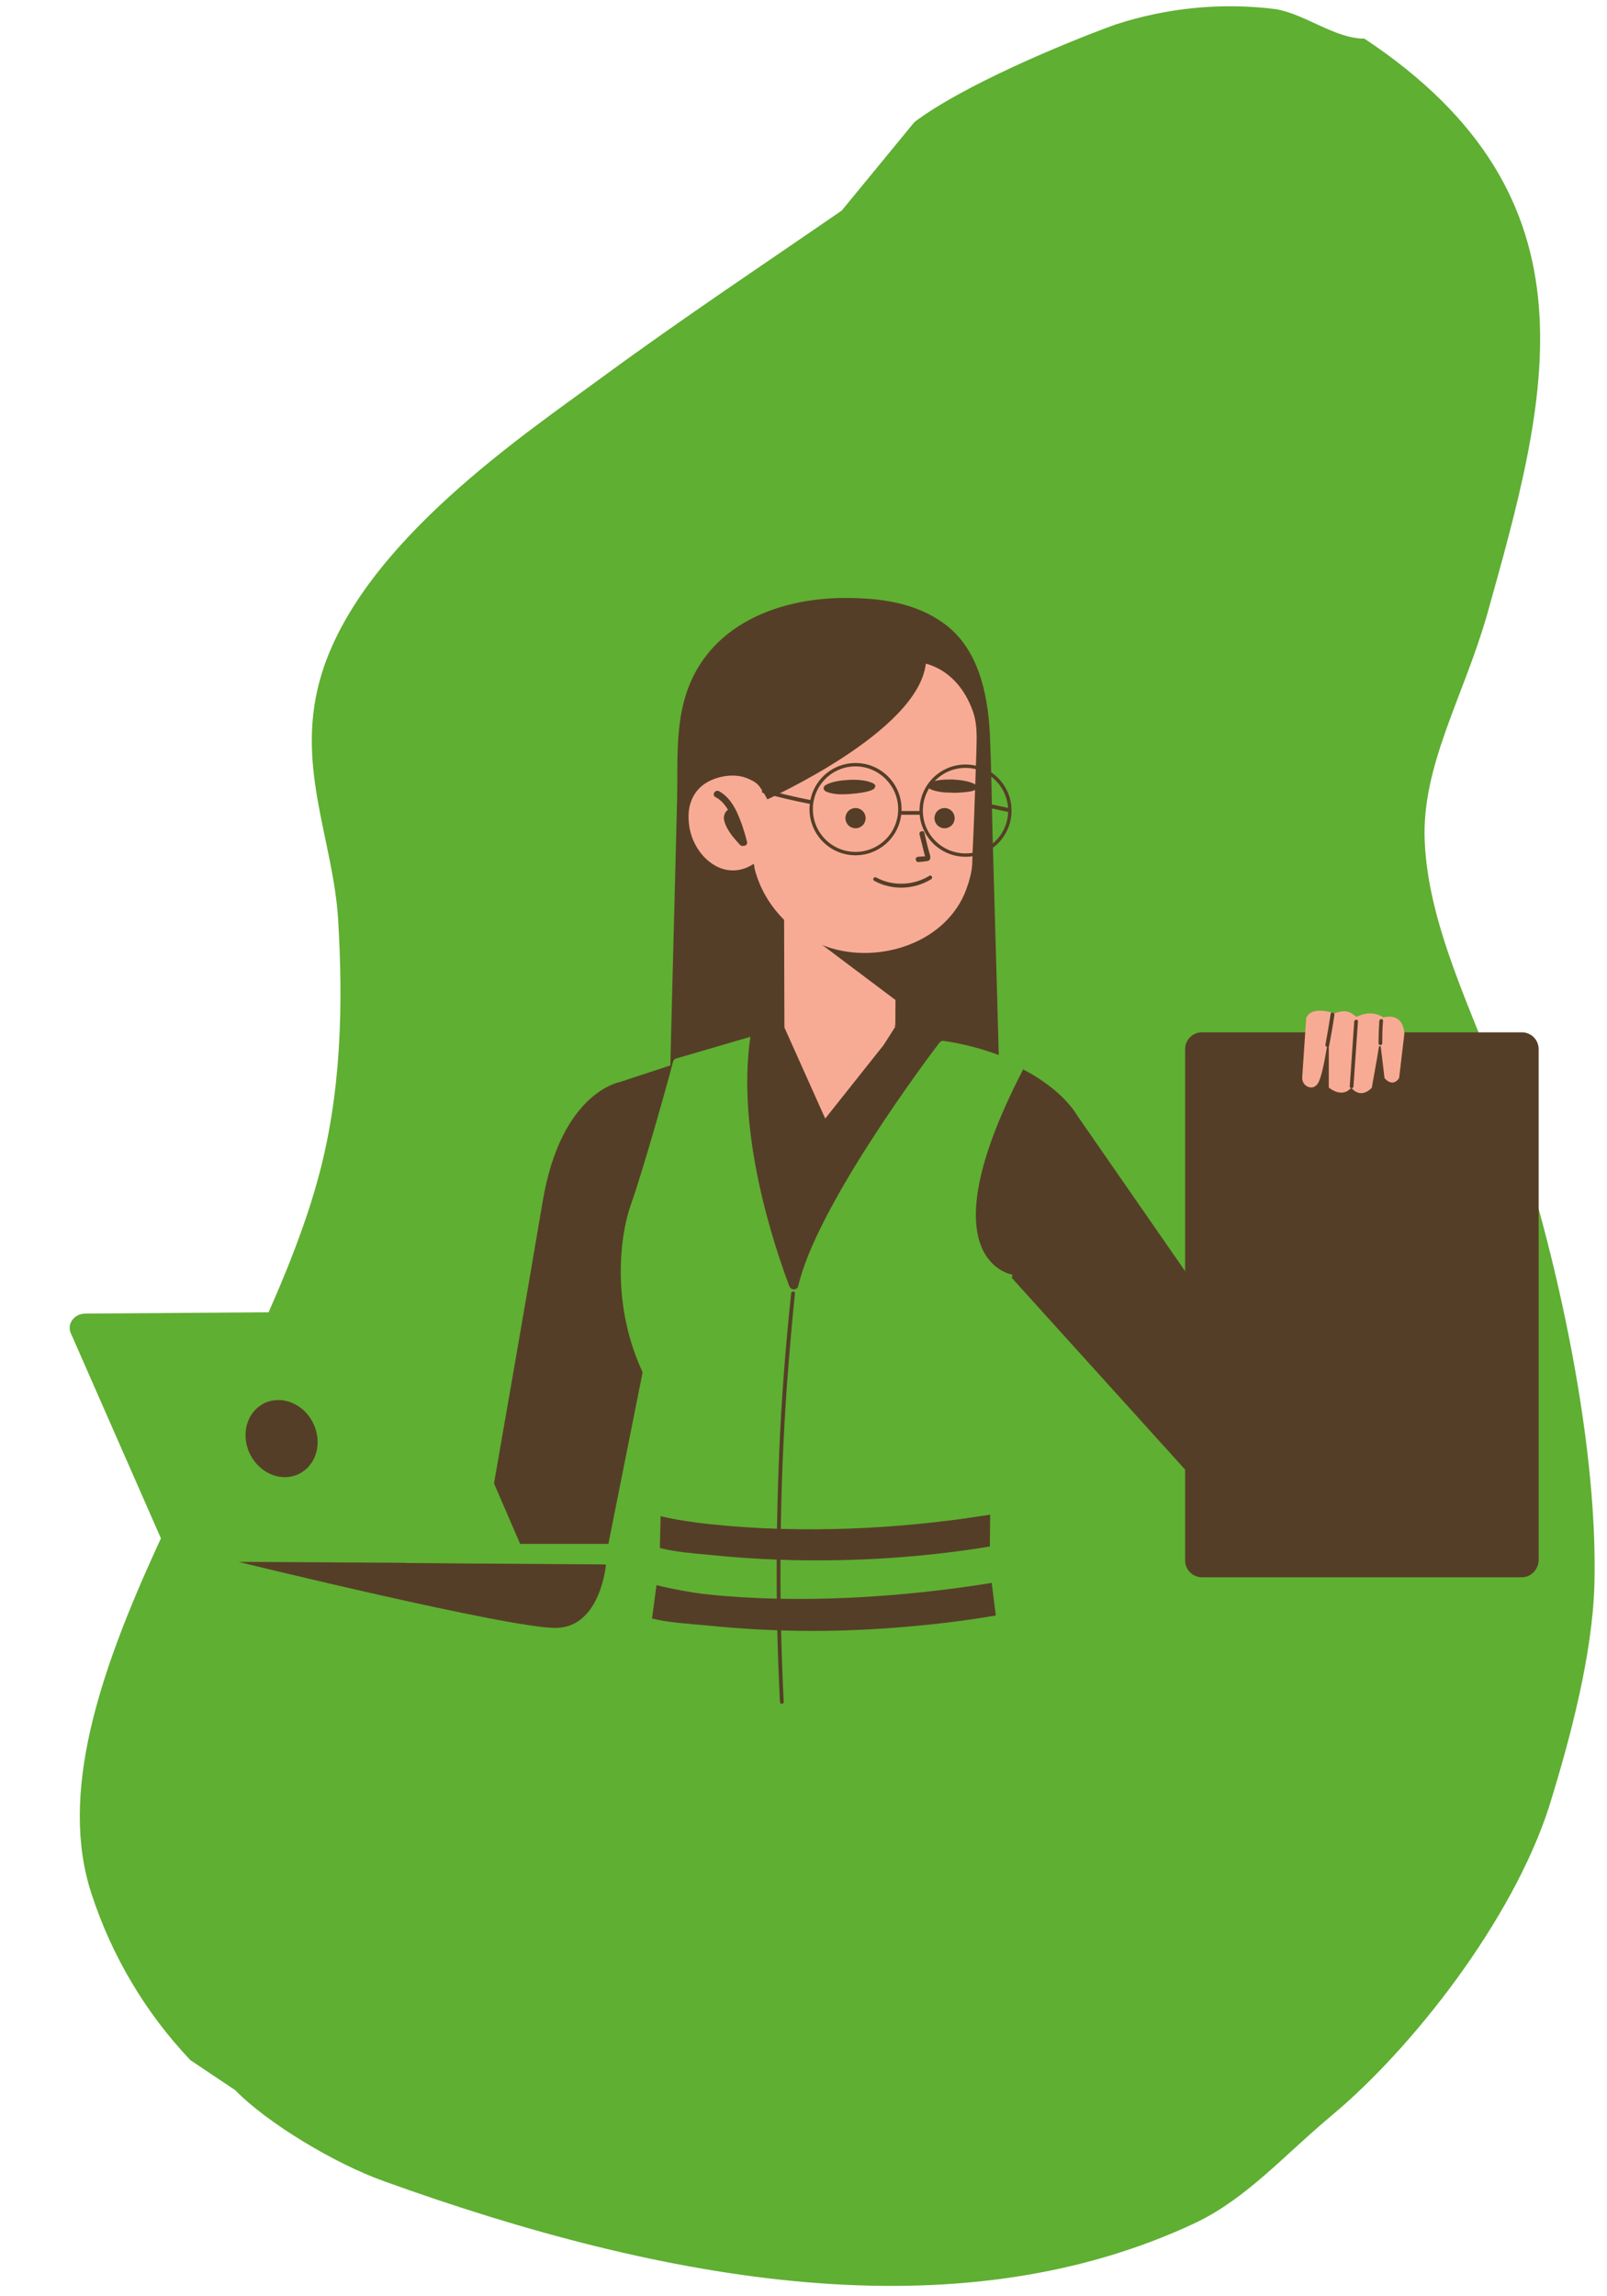<svg xmlns="http://www.w3.org/2000/svg" width="262.5" viewBox="0 0 262.5 375" height="375" version="1.0"><defs><clipPath id="a"><path d="M 109 97.594 L 164 97.594 L 164 184 L 109 184 Z M 109 97.594"/></clipPath><clipPath id="b"><path d="M 193 168 L 251.504 168 L 251.504 258 L 193 258 Z M 193 168"/></clipPath><clipPath id="c"><path d="M 126 210 L 130 210 L 130 278.344 L 126 278.344 Z M 126 210"/></clipPath></defs><path fill="#5FAF32" d="M 222.871 6.309 C 262.219 32.402 252.816 64.984 242.867 100.539 C 239.008 113.906 232.227 125.047 232.723 137.281 C 233.266 151.242 240.641 165.406 245.391 178.527 C 253.559 201.207 261.129 234.578 260.438 258.941 C 260.09 270.23 256.574 283.699 253.012 295.137 C 247.023 313.656 230.691 334.555 217.379 345.598 C 209.707 352.031 203.719 358.918 195.453 362.926 C 156.504 381.348 108.844 372.832 62.668 356.191 C 54.648 353.32 43.613 346.684 38.418 341.336 L 31.094 336.434 C 23.766 328.711 18.273 319.453 14.957 309.301 C 4.219 276.719 41.484 230.469 51.879 192.738 C 55.84 178.477 56.035 163.77 55.242 150.301 C 54.453 136.883 47.918 124.652 52.621 109.797 C 59.352 88.457 85.781 70.879 98.551 61.469 C 112.012 51.617 125.078 42.949 137.5 34.383 L 149.379 19.926 C 157.047 14.133 173.035 7.348 182.141 4.031 C 190.605 1.258 199.609 0.367 208.469 1.504 C 213.371 2.395 218.07 6.309 222.871 6.309"/><g clip-path="url(#a)"><path fill="#553E27" d="M 109.254 183.652 C 109.438 177.223 109.559 170.727 109.742 164.297 C 110.047 153.148 110.293 142 110.598 130.855 C 110.719 126.016 110.414 121.055 111.332 116.277 C 113.957 102.312 126.977 97.594 138.219 97.656 C 143.66 97.656 149.465 98.391 154.109 101.762 C 159.609 105.68 161.32 112.785 161.688 119.77 C 161.93 125.035 161.992 130.363 162.113 135.633 C 162.359 145.004 162.664 154.312 162.91 163.684 C 162.91 163.746 162.91 163.867 162.91 163.93 C 162.91 163.93 163.273 176.793 163.273 176.793 C 163.273 176.793 109.254 183.652 109.254 183.652 Z M 109.254 183.652"/></g><path fill="#F8AB94" d="M 146.164 152.965 C 146.41 153.457 146.227 169.258 146.227 169.258 L 128.137 169.32 L 128.074 147.758 Z M 146.164 152.965"/><path fill="#553E27" d="M 147.02 163.867 L 131.863 152.477 L 146.957 153.09 Z M 147.02 163.867"/><path fill="#F8AB94" d="M 151.234 108.375 C 155.086 109.418 157.652 112.539 158.938 116.215 C 159.668 118.359 159.547 120.441 159.488 122.707 C 159.426 124.547 159.363 126.383 159.305 128.219 C 159.18 131.836 159.059 135.387 158.875 139 C 158.875 139.676 158.812 140.348 158.812 141.023 C 158.754 142.43 158.324 143.902 157.836 145.25 C 154.66 153.824 144.086 157.312 135.836 154.863 C 130.09 153.148 125.266 148.496 123.492 142.676 C 123.371 142.246 123.188 141.758 123.188 141.266 C 123.188 141.145 123.062 141.082 123.004 141.145 C 118.234 144.145 113.41 139.918 112.613 135.082 C 112.371 133.488 112.43 132.02 112.918 130.793 C 113.59 129.016 114.996 127.668 117.32 126.996 C 118.848 126.566 120.496 126.504 121.965 127.059 C 122.695 127.363 123.492 127.73 123.98 128.344 C 124.59 129.141 125.141 130.121 125.266 130.426 C 125.266 130.488 125.324 130.488 125.387 130.488 L 125.508 130.488 C 125.266 130.488 149.953 119.586 151.234 108.375"/><path fill="#553E27" d="M 141.398 133.609 C 141.398 133.828 141.355 134.039 141.273 134.242 C 141.188 134.445 141.07 134.625 140.914 134.781 C 140.758 134.934 140.582 135.055 140.379 135.137 C 140.176 135.223 139.965 135.266 139.746 135.266 C 139.527 135.266 139.316 135.223 139.117 135.137 C 138.914 135.055 138.734 134.934 138.582 134.781 C 138.426 134.625 138.309 134.445 138.223 134.242 C 138.141 134.039 138.098 133.828 138.098 133.609 C 138.098 133.391 138.141 133.18 138.223 132.977 C 138.309 132.773 138.426 132.598 138.582 132.441 C 138.734 132.285 138.914 132.168 139.117 132.082 C 139.316 132 139.527 131.957 139.746 131.957 C 139.965 131.957 140.176 132 140.379 132.082 C 140.582 132.168 140.758 132.285 140.914 132.441 C 141.07 132.598 141.188 132.773 141.273 132.977 C 141.355 133.18 141.398 133.391 141.398 133.609 Z M 141.398 133.609"/><path fill="#553E27" d="M 155.941 133.609 C 155.941 133.828 155.898 134.039 155.816 134.242 C 155.734 134.445 155.613 134.625 155.457 134.781 C 155.305 134.934 155.125 135.055 154.922 135.137 C 154.723 135.223 154.512 135.266 154.293 135.266 C 154.074 135.266 153.863 135.223 153.66 135.137 C 153.457 135.055 153.281 134.934 153.125 134.781 C 152.969 134.625 152.852 134.445 152.766 134.242 C 152.684 134.039 152.641 133.828 152.641 133.609 C 152.641 133.391 152.684 133.18 152.766 132.977 C 152.852 132.773 152.969 132.598 153.125 132.441 C 153.281 132.285 153.457 132.168 153.66 132.082 C 153.863 132 154.074 131.957 154.293 131.957 C 154.512 131.957 154.723 132 154.922 132.082 C 155.125 132.168 155.305 132.285 155.457 132.441 C 155.613 132.598 155.734 132.773 155.816 132.977 C 155.898 133.18 155.941 133.391 155.941 133.609 Z M 155.941 133.609"/><path fill="#553E27" d="M 150.016 139.918 C 150.258 139.918 150.504 139.859 150.746 139.859 C 150.809 139.859 150.992 139.859 151.113 139.859 C 151.113 139.797 151.055 139.734 151.055 139.676 C 150.992 139.492 150.992 139.367 150.93 139.184 C 150.871 138.879 150.746 138.512 150.688 138.203 C 150.504 137.531 150.379 136.918 150.199 136.246 C 150.074 135.754 150.871 135.508 150.992 136 C 151.234 137.039 151.48 138.145 151.785 139.184 C 151.91 139.613 152.215 140.348 151.602 140.594 C 151.359 140.652 151.113 140.652 150.809 140.715 L 150.016 140.777 C 149.77 140.777 149.586 140.594 149.586 140.348 C 149.586 140.043 149.77 139.918 150.016 139.918 Z M 150.016 139.918"/><path fill="#553E27" d="M 159.305 128.098 C 159.305 128.098 159.305 128.16 159.305 128.098 C 159.488 128.219 159.609 128.344 159.609 128.527 C 159.609 128.711 159.488 128.895 159.363 128.957 C 158.875 129.262 158.02 129.324 157.469 129.383 C 156.738 129.445 156.004 129.508 155.27 129.445 C 154.23 129.445 153.129 129.324 152.152 128.957 C 152.031 128.895 151.848 128.832 151.727 128.711 C 151.418 128.402 151.543 128.035 151.91 127.852 C 152.887 127.301 154.477 127.301 155.574 127.301 C 156.676 127.363 158.203 127.484 159.305 128.098 Z M 159.305 128.098"/><path fill="#553E27" d="M 142.621 127.914 C 142.621 127.914 142.68 127.914 142.621 127.914 C 142.805 128.035 142.984 128.16 142.984 128.344 C 142.984 128.527 142.863 128.711 142.742 128.832 C 142.254 129.199 141.398 129.324 140.785 129.445 C 140.055 129.566 139.258 129.629 138.523 129.691 C 137.426 129.75 136.266 129.75 135.227 129.383 C 135.043 129.324 134.918 129.262 134.734 129.141 C 134.43 128.832 134.492 128.465 134.859 128.219 C 135.836 127.609 137.484 127.426 138.648 127.363 C 139.871 127.301 141.457 127.363 142.621 127.914 Z M 142.621 127.914"/><path fill="#553E27" d="M 117.441 129.199 C 118.785 129.934 119.641 131.16 120.312 132.508 C 121.047 134.102 121.598 135.754 122.023 137.469 C 122.148 137.898 121.781 138.145 121.414 138.145 C 121.414 138.145 121.352 138.145 121.352 138.145 L 121.23 138.145 C 121.109 138.145 120.984 138.082 120.863 137.961 C 120.07 137.102 119.273 136.184 118.727 135.141 C 118.48 134.652 118.234 134.039 118.234 133.488 C 118.297 132.996 118.48 132.508 118.91 132.262 C 118.418 131.406 117.809 130.672 116.891 130.18 C 116.219 129.875 116.77 128.895 117.441 129.199 Z M 117.441 129.199"/><path fill="#553E27" d="M 128.199 167.605 C 128.199 167.605 134.676 179.73 137.18 182 L 146.164 167.48 C 146.164 167.48 151.848 170.238 153.68 170.359 L 149.648 216.297 L 119.945 216.297 L 119.336 170.668 Z M 128.199 167.605"/><path fill="#553E27" d="M 153.621 170.422 C 171.16 173.18 175.926 182.121 175.926 182.121 L 194.441 208.824 L 194.809 241.352 L 165.23 208.641 L 119.887 216.422 L 105.648 220.707 L 99.293 252.559 L 78.82 252.191 L 80.102 245.637 C 80.102 245.637 85.664 213.91 88.656 196.148 C 91.652 178.383 101.188 176.73 101.188 176.73 L 119.215 170.789"/><path fill="#F8AB94" d="M 128.074 167.664 L 134.797 182.672 L 144.332 170.668 L 146.285 167.605 Z M 128.074 167.664"/><path fill="#553E27" d="M 151.785 143.043 C 149.16 144.637 145.797 144.758 143.109 143.289 C 142.742 143.105 142.438 143.656 142.805 143.84 C 145.676 145.434 149.281 145.309 152.094 143.594 C 152.457 143.348 152.152 142.797 151.785 143.043 Z M 151.785 143.043"/><path fill="#553E27" d="M 139.746 139.676 C 135.59 139.676 132.23 136.305 132.23 132.141 C 132.23 127.977 135.59 124.605 139.746 124.605 C 143.902 124.605 147.266 127.977 147.266 132.141 C 147.266 136.305 143.902 139.676 139.746 139.676 Z M 139.746 125.156 C 135.898 125.156 132.781 128.281 132.781 132.141 C 132.781 136 135.898 139.121 139.746 139.121 C 143.598 139.121 146.715 136 146.715 132.141 C 146.715 128.281 143.535 125.156 139.746 125.156 Z M 139.746 125.156"/><path fill="#553E27" d="M 157.715 139.918 C 153.559 139.918 150.199 136.551 150.199 132.387 C 150.199 128.219 153.559 124.852 157.715 124.852 C 161.871 124.852 165.23 128.219 165.23 132.387 C 165.23 136.551 161.871 139.918 157.715 139.918 Z M 157.715 125.402 C 153.863 125.402 150.746 128.527 150.746 132.387 C 150.746 136.246 153.863 139.367 157.715 139.367 C 161.562 139.367 164.68 136.246 164.68 132.387 C 164.68 128.527 161.504 125.402 157.715 125.402 Z M 157.715 125.402"/><path fill="#553E27" d="M 150.32 132.445 L 147.266 132.445 C 146.836 132.445 146.836 133.059 147.266 133.059 L 150.32 133.059 C 150.746 133.059 150.746 132.445 150.32 132.445 Z M 150.32 132.445"/><path fill="#553E27" d="M 132.477 130.672 C 129.91 130.18 127.402 129.566 124.836 128.895 C 124.469 128.773 124.285 129.383 124.652 129.508 C 127.16 130.18 129.727 130.793 132.293 131.281 C 132.66 131.344 132.84 130.73 132.477 130.672 Z M 132.477 130.672"/><path fill="#553E27" d="M 164.742 131.957 C 163.031 131.59 161.379 131.223 159.668 130.914 C 159.305 130.855 159.121 131.465 159.488 131.527 C 161.199 131.836 162.848 132.203 164.559 132.57 C 164.988 132.629 165.109 132.02 164.742 131.957 Z M 164.742 131.957"/><g clip-path="url(#b)"><path fill="#553E27" d="M 248.586 257.582 L 196.336 257.582 C 194.809 257.582 193.586 256.355 193.586 254.824 L 193.586 171.34 C 193.586 169.809 194.809 168.586 196.336 168.586 L 248.586 168.586 C 250.113 168.586 251.336 169.809 251.336 171.34 L 251.336 254.824 C 251.277 256.355 250.055 257.582 248.586 257.582 Z M 248.586 257.582"/></g><path fill="#553E27" d="M 98.984 255.5 C 98.984 255.5 98.129 265.668 90.918 265.852 C 83.648 266.035 38.973 255.07 38.973 255.07 Z M 98.984 255.5"/><path fill="#F8AB94" d="M 213.387 166.133 C 213.324 166.625 212.898 173.422 212.715 175.934 C 212.652 176.793 213.266 177.527 214.121 177.59 C 214.547 177.59 214.914 177.465 215.281 176.914 C 215.891 175.934 216.383 173.117 216.746 171.035 C 216.809 170.852 217.055 170.852 217.055 171.035 L 217.055 177.527 C 217.055 177.59 217.055 177.648 217.113 177.648 C 217.48 177.957 219.254 179.18 220.598 177.773 C 220.66 177.711 220.781 177.711 220.844 177.773 C 221.211 178.199 222.43 179.242 224.02 177.711 C 224.02 177.711 224.082 177.648 224.082 177.648 C 224.141 177.16 224.938 172.996 225.242 170.973 C 225.305 170.789 225.547 170.789 225.547 170.973 L 226.16 176.059 C 226.16 176.117 226.16 176.117 226.219 176.117 C 226.402 176.363 227.566 177.527 228.543 176.059 L 229.398 168.828 C 229.398 168.645 229.336 165.398 226.035 166.133 C 225.977 166.133 225.977 166.133 225.914 166.133 C 225.609 165.891 223.961 164.91 221.699 166.012 C 221.637 166.012 221.574 166.074 221.516 166.012 C 221.086 165.766 220.23 164.602 218.094 165.461 C 218.031 165.461 217.969 165.461 217.91 165.461 C 217.176 165.215 214.18 164.418 213.449 166.133 C 213.387 166.074 213.387 166.133 213.387 166.133 Z M 213.387 166.133"/><path fill="#553E27" d="M 38.914 255.07 L 98.438 258.316 L 98.984 254.766 Z M 38.914 255.07"/><path fill="#553E27" d="M 221.211 166.809 C 220.965 170.359 220.719 173.914 220.477 177.406 C 220.477 177.832 221.086 177.832 221.086 177.406 C 221.332 173.852 221.574 170.301 221.82 166.809 C 221.883 166.441 221.27 166.441 221.211 166.809 Z M 221.211 166.809"/><path fill="#553E27" d="M 217.359 165.582 C 217.113 167.238 216.809 168.953 216.504 170.605 C 216.441 170.973 217.055 171.156 217.113 170.789 C 217.422 169.137 217.727 167.48 217.969 165.766 C 218.031 165.34 217.422 165.156 217.359 165.582 Z M 217.359 165.582"/><path fill="#553E27" d="M 225.305 166.746 C 225.242 167.973 225.18 169.137 225.18 170.359 C 225.18 170.789 225.793 170.789 225.793 170.359 C 225.793 169.137 225.793 167.973 225.914 166.746 C 225.977 166.316 225.363 166.316 225.305 166.746 Z M 225.305 166.746"/><path fill="#553E27" d="M 243.82 213.418 L 201.715 213.418 C 201.531 213.418 201.41 213.297 201.41 213.113 L 201.41 181.508 C 201.41 181.324 201.531 181.203 201.715 181.203 L 243.82 181.203 C 244.004 181.203 244.125 181.324 244.125 181.508 L 244.125 213.051 C 244.125 213.297 244.004 213.418 243.82 213.418 Z M 202.02 212.809 L 243.516 212.809 L 243.516 181.875 L 202.02 181.875 Z M 202.02 212.809"/><path fill="#553E27" d="M 203.672 219.668 L 241.805 219.668 L 241.805 221.445 L 203.672 221.445 Z M 203.672 219.668"/><path fill="#553E27" d="M 241.805 221.75 L 203.672 221.75 C 203.488 221.75 203.363 221.629 203.363 221.445 L 203.363 219.668 C 203.363 219.484 203.488 219.359 203.672 219.359 L 241.805 219.359 C 241.988 219.359 242.109 219.484 242.109 219.668 L 242.109 221.445 C 242.109 221.629 241.988 221.75 241.805 221.75 Z M 203.977 221.137 L 241.496 221.137 L 241.496 220.035 L 203.977 220.035 Z M 203.977 221.137"/><path fill="#553E27" d="M 203.672 225.059 L 241.805 225.059 L 241.805 226.832 L 203.672 226.832 Z M 203.672 225.059"/><path fill="#553E27" d="M 241.805 227.141 L 203.672 227.141 C 203.488 227.141 203.363 227.016 203.363 226.832 L 203.363 225.059 C 203.363 224.875 203.488 224.75 203.672 224.75 L 241.805 224.75 C 241.988 224.75 242.109 224.875 242.109 225.059 L 242.109 226.832 C 242.109 226.957 241.988 227.141 241.805 227.141 Z M 203.977 226.465 L 241.496 226.465 L 241.496 225.363 L 203.977 225.363 Z M 203.977 226.465"/><path fill="#553E27" d="M 217.727 206.559 L 217.727 212.867 C 217.727 213.297 218.336 213.297 218.336 212.867 L 218.336 206.559 C 218.336 206.191 217.727 206.191 217.727 206.559 Z M 217.727 206.559"/><path fill="#553E27" d="M 228.664 206.254 L 228.664 212.746 C 228.664 213.176 229.277 213.176 229.277 212.746 L 229.277 206.254 C 229.277 205.824 228.664 205.824 228.664 206.254 Z M 228.664 206.254"/><path fill="#553E27" d="M 212.715 189.656 L 212.715 191.492 L 202.02 191.492 C 201.594 191.492 201.594 192.105 202.02 192.105 L 212.715 192.105 L 212.715 193.637 C 212.715 194.066 213.324 194.066 213.324 193.637 L 213.324 189.656 C 213.324 189.227 212.715 189.227 212.715 189.656 Z M 212.715 189.656"/><path fill="#553E27" d="M 243.637 195.781 L 234.469 195.781 L 234.469 188.062 L 243.27 188.062 C 243.699 188.062 243.699 187.449 243.27 187.449 L 234.105 187.449 C 233.797 187.449 233.738 187.816 233.859 187.941 L 233.859 196.148 C 233.859 196.453 234.227 196.516 234.348 196.391 L 243.637 196.391 C 244.066 196.391 244.066 195.781 243.637 195.781 Z M 243.637 195.781"/><path fill="#553E27" d="M 243.82 244.598 L 201.715 244.598 C 201.531 244.598 201.41 244.473 201.41 244.289 L 201.41 235.102 C 201.41 234.918 201.531 234.797 201.715 234.797 L 243.82 234.797 C 244.004 234.797 244.125 234.918 244.125 235.102 L 244.125 244.289 C 244.125 244.473 244.004 244.598 243.82 244.598 Z M 202.02 243.984 L 243.516 243.984 L 243.516 235.41 L 202.02 235.41 Z M 202.02 243.984"/><path fill="#553E27" d="M 243.758 239.266 L 235.875 239.266 L 235.875 235.531 C 235.875 235.102 235.266 235.102 235.266 235.531 L 235.266 239.266 L 227.258 239.266 L 227.258 235.41 C 227.258 234.98 226.648 234.98 226.648 235.41 L 226.648 239.266 L 217.91 239.266 L 217.91 235.41 C 217.91 234.98 217.297 234.98 217.297 235.41 L 217.297 239.266 L 209.293 239.266 L 209.293 235.102 C 209.293 234.734 208.68 234.734 208.68 235.102 L 208.68 239.266 L 202.203 239.266 C 201.777 239.266 201.777 239.879 202.203 239.879 L 208.68 239.879 L 208.68 244.168 C 208.68 244.535 209.293 244.535 209.293 244.168 L 209.293 239.879 L 217.297 239.879 L 217.297 244.23 C 217.297 244.656 217.91 244.656 217.91 244.23 L 217.91 239.879 L 226.648 239.879 L 226.648 244.168 C 226.648 244.598 227.258 244.598 227.258 244.168 L 227.258 239.879 L 235.266 239.879 L 235.266 243.859 C 235.266 244.289 235.875 244.289 235.875 243.859 L 235.875 239.879 L 243.758 239.879 C 244.188 239.879 244.188 239.266 243.758 239.266 Z M 243.758 239.266"/><path fill="#553E27" d="M 140.297 189.898 C 138.586 187.512 136.875 185.184 135.227 182.793 C 135.102 182.609 134.859 182.609 134.734 182.734 C 134.676 182.734 134.613 182.734 134.613 182.793 C 132.293 184.57 129.969 186.285 127.648 187.941 C 126.121 181.816 124.715 175.629 123.309 169.504 C 123.246 169.137 122.637 169.258 122.695 169.688 C 124.043 175.934 125.508 182.121 127.035 188.309 C 127.098 188.492 127.219 188.551 127.34 188.551 C 127.402 188.676 127.586 188.797 127.77 188.676 C 130.152 186.961 132.535 185.184 134.859 183.406 C 136.508 185.734 138.098 188 139.746 190.266 C 139.992 190.512 140.543 190.207 140.297 189.898 Z M 140.297 189.898"/><path fill="#553E27" d="M 152.582 167.789 C 150.504 172.383 148.305 176.852 145.98 181.324 C 145.797 181.691 146.348 182 146.531 181.629 C 148.852 177.223 151.055 172.688 153.129 168.094 C 153.254 167.727 152.703 167.422 152.582 167.789 Z M 152.582 167.789"/><path fill="#5FAF32" d="M 100.941 255.5 L 66.535 255.254 C 65.984 255.254 65.559 254.824 65.559 254.273 L 65.559 253.109 C 65.559 252.559 65.984 252.129 66.535 252.129 L 100.941 252.129 C 101.492 252.129 101.918 252.559 101.918 253.109 L 101.918 254.52 C 101.918 255.008 101.492 255.5 100.941 255.5 Z M 100.941 255.5"/><path fill="#5FAF32" d="M 84.992 252.191 L 69.652 216.727 C 68.98 215.137 67.27 214.156 65.438 214.156 L 13.918 214.523 C 12.148 214.523 10.926 216.176 11.535 217.645 L 27.301 253.539 C 27.668 254.395 28.586 255.008 29.688 255.008 L 82.609 255.316 C 84.379 255.316 85.664 253.723 84.992 252.191 Z M 84.992 252.191"/><path fill="#553E27" d="M 51.109 232.309 C 51.301 232.684 51.457 233.074 51.582 233.477 C 51.703 233.879 51.789 234.285 51.84 234.699 C 51.887 235.113 51.898 235.523 51.871 235.934 C 51.844 236.34 51.781 236.738 51.68 237.125 C 51.578 237.512 51.441 237.883 51.27 238.234 C 51.094 238.586 50.891 238.914 50.652 239.219 C 50.418 239.52 50.152 239.793 49.863 240.035 C 49.57 240.277 49.254 240.484 48.922 240.656 C 48.586 240.832 48.234 240.965 47.867 241.059 C 47.5 241.156 47.125 241.211 46.742 241.227 C 46.355 241.242 45.973 241.215 45.586 241.152 C 45.199 241.086 44.82 240.98 44.449 240.836 C 44.074 240.691 43.715 240.512 43.367 240.297 C 43.023 240.078 42.695 239.828 42.391 239.547 C 42.086 239.266 41.805 238.957 41.551 238.625 C 41.297 238.289 41.074 237.934 40.883 237.559 C 40.691 237.18 40.531 236.793 40.41 236.391 C 40.289 235.988 40.203 235.582 40.152 235.168 C 40.102 234.754 40.094 234.344 40.121 233.934 C 40.145 233.527 40.211 233.129 40.312 232.742 C 40.414 232.352 40.551 231.984 40.723 231.633 C 40.895 231.281 41.102 230.953 41.336 230.648 C 41.574 230.344 41.836 230.074 42.129 229.832 C 42.422 229.59 42.734 229.383 43.07 229.207 C 43.406 229.035 43.758 228.902 44.125 228.809 C 44.492 228.711 44.867 228.656 45.25 228.641 C 45.633 228.625 46.02 228.648 46.406 228.715 C 46.789 228.781 47.172 228.887 47.543 229.031 C 47.918 229.176 48.277 229.355 48.621 229.57 C 48.969 229.789 49.293 230.035 49.602 230.316 C 49.906 230.602 50.188 230.906 50.441 231.242 C 50.695 231.578 50.918 231.934 51.109 232.309 Z M 51.109 232.309"/><path fill="#5FAF32" d="M 110.414 172.871 C 110.168 172.934 109.984 173.18 109.926 173.422 C 109.254 176.18 104.914 191.555 103.082 196.637 C 101.246 201.723 99.719 213.359 105.281 224.75 C 105.281 224.812 105.34 224.812 105.34 224.875 C 105.648 226.039 109.805 243.617 106.93 261.074 L 104.977 277.121 C 104.914 277.551 105.281 277.977 105.707 277.977 L 164.988 277.977 C 165.477 277.977 165.844 277.488 165.719 276.996 C 164.438 273.016 160.586 257.703 161.93 245.148 C 162.664 238.594 165.352 208.152 165.352 208.152 C 165.352 208.152 150.93 206.008 167.004 174.895 C 167.188 174.527 167.062 174.035 166.699 173.852 C 165.047 172.996 160.465 170.91 154.168 169.992 C 153.926 169.934 153.621 170.055 153.438 170.301 C 151.055 173.422 133.391 197.066 130.398 209.988 C 130.215 210.727 129.234 210.785 128.93 210.051 C 126.426 203.312 120.254 185.121 122.574 169.32 C 122.574 169.258 122.637 169.32 122.574 169.32 Z M 110.414 172.871"/><path fill="#553E27" d="M 133.453 254.824 C 127.523 254.824 121.66 254.52 115.73 253.906 C 113.102 253.66 110.535 253.477 107.785 252.805 L 107.91 247.598 C 110.352 248.211 113.836 248.699 116.281 248.945 C 131.129 250.477 147.02 249.742 161.746 247.352 L 161.688 252.559 C 152.336 254.09 142.926 254.824 133.453 254.824 Z M 133.453 254.824"/><path fill="#553E27" d="M 132.902 266.34 C 126.977 266.34 121.109 266.035 115.18 265.422 C 112.555 265.176 109.254 264.992 106.504 264.32 L 107.234 258.867 C 109.68 259.48 113.285 260.152 115.73 260.398 C 130.582 261.93 147.266 260.891 161.992 258.5 L 162.664 263.828 C 153.312 265.422 142.375 266.34 132.902 266.34 Z M 132.902 266.34"/><g clip-path="url(#c)"><path fill="#553E27" d="M 128.562 225.914 C 128.93 221.016 129.359 216.113 129.848 211.215 C 129.91 210.785 129.234 210.848 129.234 211.215 C 128.32 219.852 127.648 228.488 127.281 237.184 C 126.914 245.883 126.793 254.52 126.914 263.215 C 126.977 268.117 127.16 273.016 127.402 277.918 C 127.402 278.344 128.074 278.344 128.016 277.918 C 127.586 269.219 127.402 260.582 127.523 251.887 C 127.586 243.25 127.953 234.551 128.562 225.914 Z M 128.562 225.914"/></g></svg>